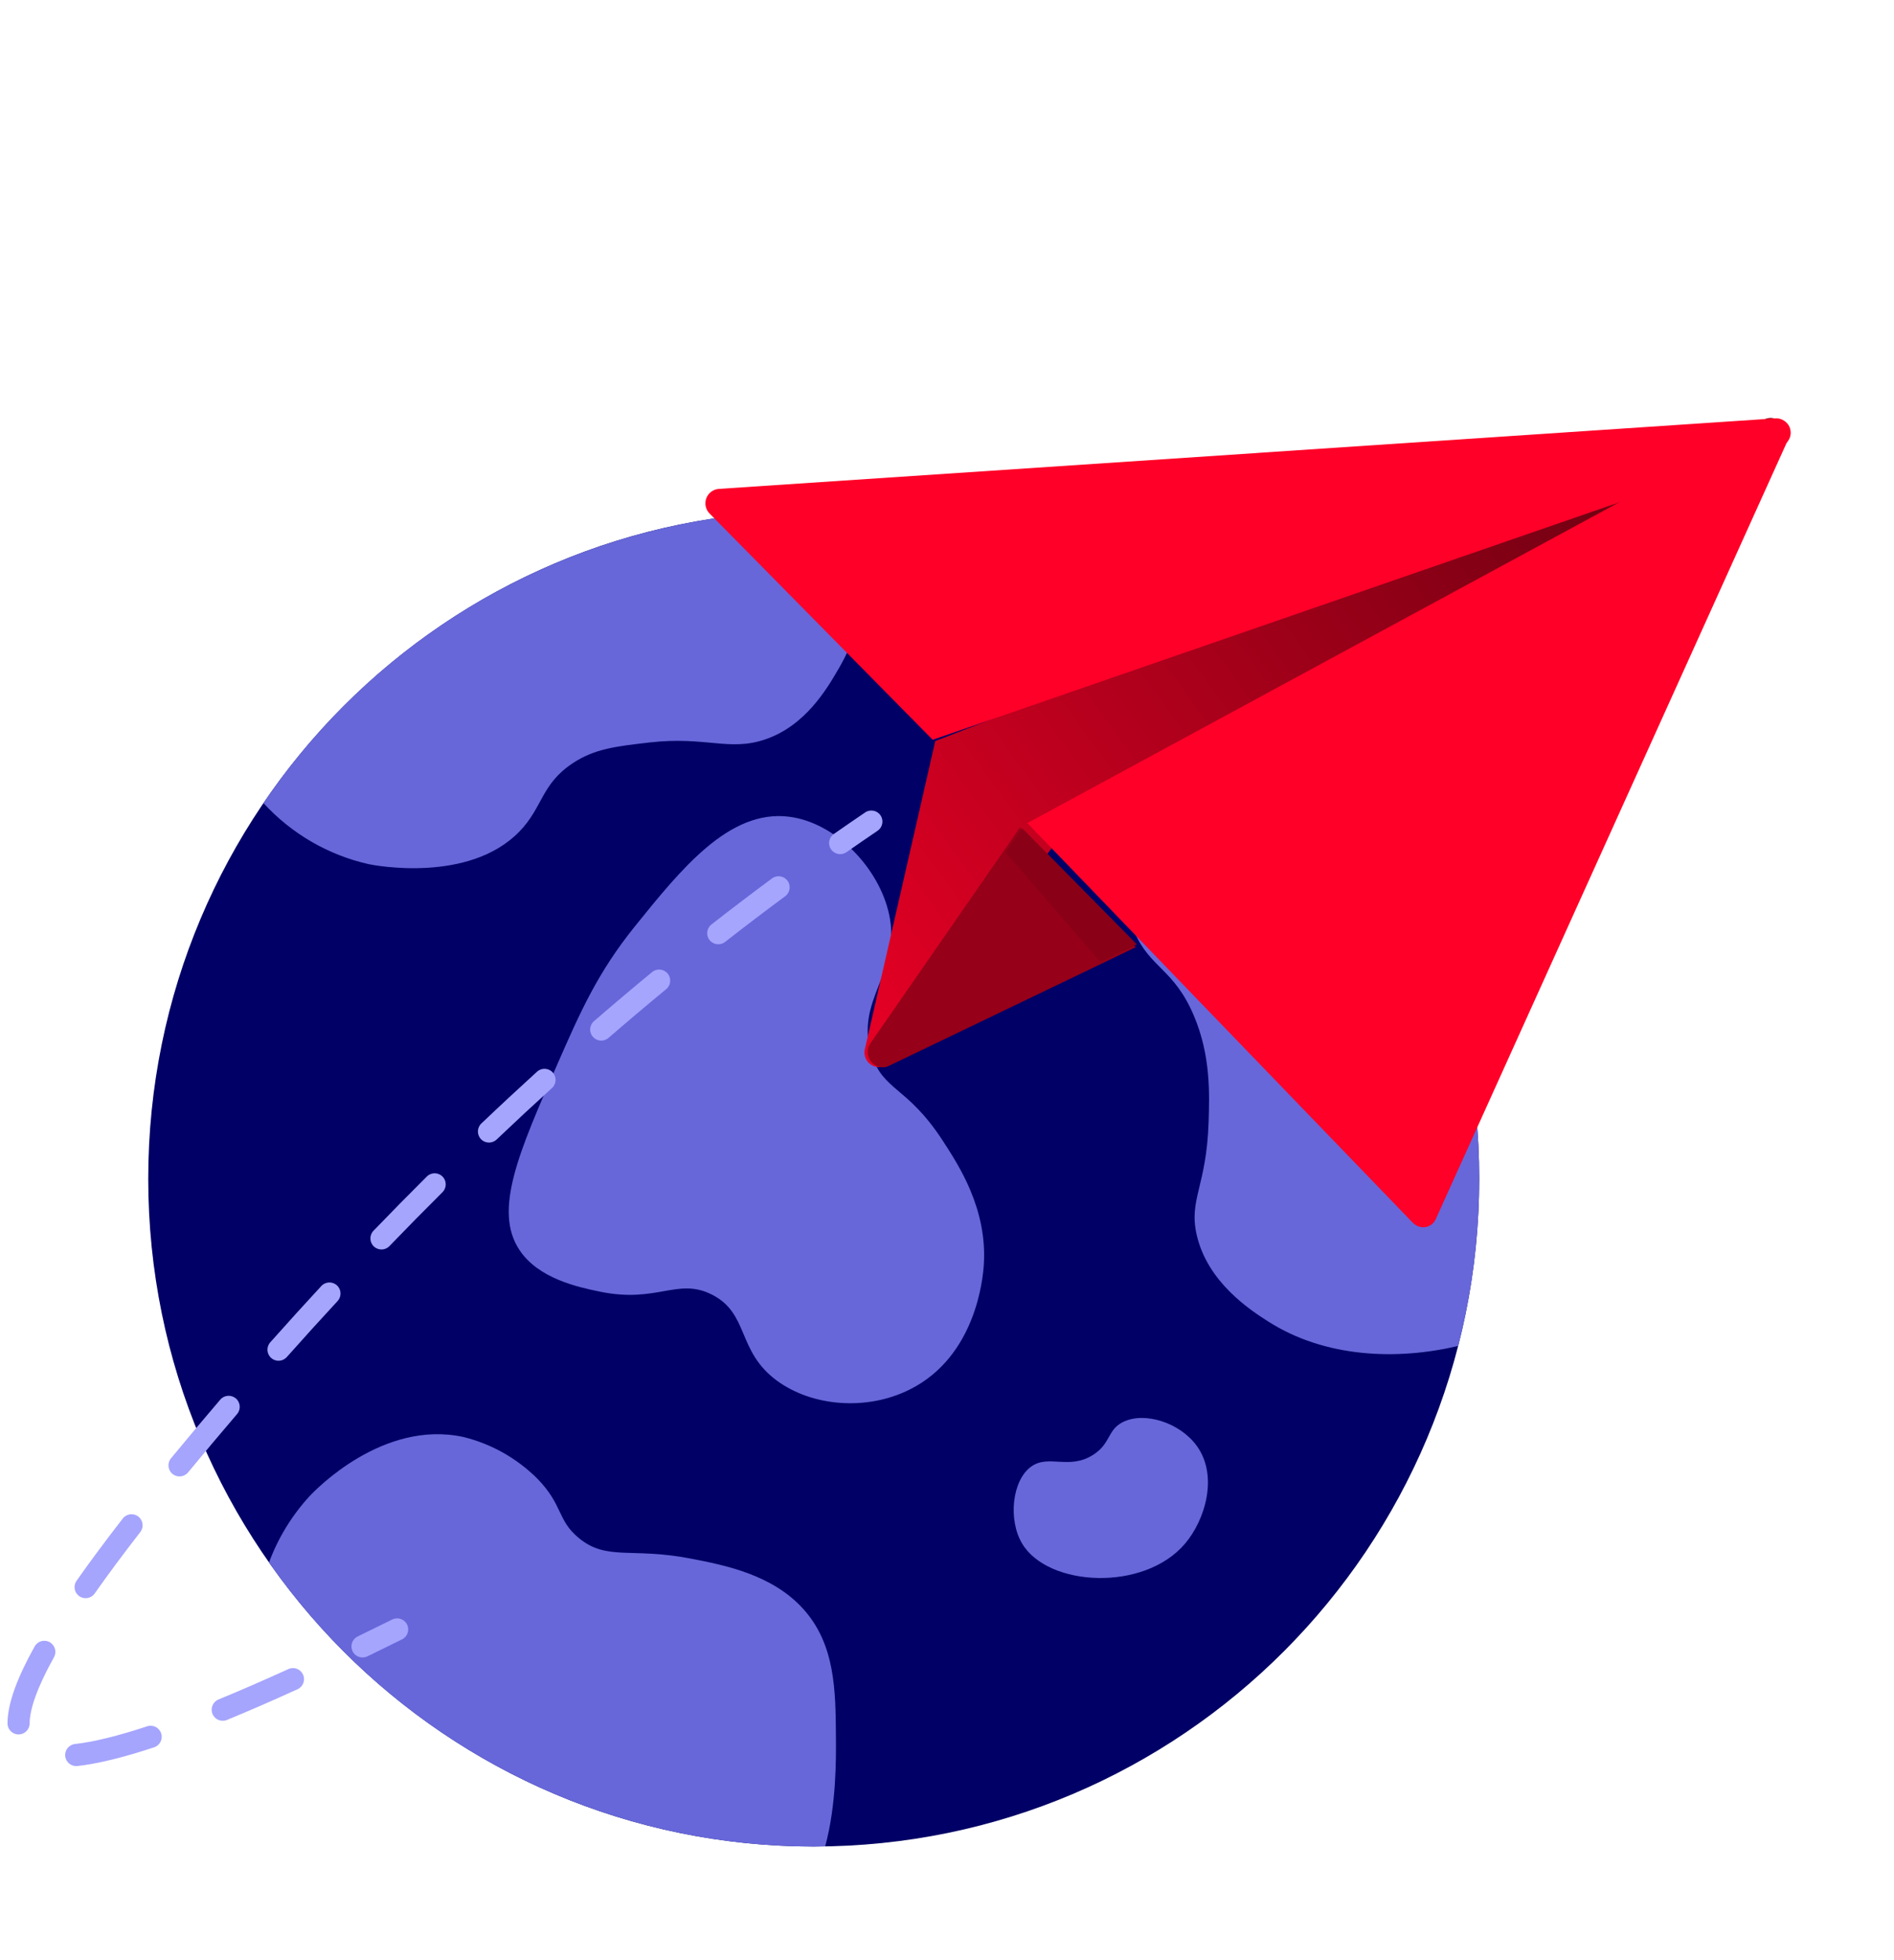 <svg width="203" height="210" viewBox="0 0 203 210" fill="none" xmlns="http://www.w3.org/2000/svg">
<path d="M87.215 197.825C126.608 197.825 158.542 165.795 158.542 126.284C158.542 86.773 126.608 54.743 87.215 54.743C47.823 54.743 15.889 86.773 15.889 126.284C15.889 165.795 47.823 197.825 87.215 197.825Z" fill="#000066"/>
<path d="M89.912 71.595C88.624 73.814 86.325 77.762 81.986 79.226C78.129 80.524 75.62 78.855 69.623 79.544C65.997 79.961 63.719 80.22 61.381 81.77C57.986 84.022 58.191 86.493 55.675 89.083C50.246 94.674 40.069 92.7 39.507 92.58C35.177 91.6 31.247 89.319 28.24 86.042C34.776 76.392 43.568 68.494 53.849 63.038C64.13 57.582 75.586 54.734 87.217 54.743C89 54.743 90.777 54.809 92.527 54.935C93.227 59.3 93.339 65.706 89.912 71.595ZM68.038 99.257C73.017 93.083 78.142 86.728 84.522 87.493C89.553 88.096 94.233 92.991 95.301 97.986C96.635 104.224 91.579 107.089 93.399 112.93C94.636 116.902 97.208 116.332 101.007 122.151C102.801 124.9 105.832 129.541 105.445 135.505C105.356 136.869 104.636 145.292 97.52 148.859C92.843 151.204 86.987 150.658 83.254 147.905C78.943 144.726 80.328 140.714 76.28 138.685C72.59 136.835 70.441 139.67 64.234 138.367C61.946 137.886 57.722 137 55.675 133.915C52.862 129.678 55.592 123.458 59.796 113.884C62.163 108.49 64.041 104.213 68.038 99.257ZM158.544 126.284C158.546 132.326 157.79 138.344 156.292 144.196C149.733 145.746 142.006 145.481 135.878 141.546C134.068 140.387 129.445 137.419 128.269 132.325C127.384 128.483 129.313 127.145 129.537 120.243C129.636 117.11 129.769 113.069 127.952 108.796C125.832 103.808 123.257 103.696 121.612 99.893C119.155 94.216 121.652 87.023 124.465 83.041C127.464 78.802 132.12 76.391 137.212 75.265C143.978 81.914 149.35 89.853 153.014 98.614C156.677 107.376 158.557 116.783 158.544 126.284ZM109.566 165.393C108.033 162.857 108.462 158.606 110.517 157.126C112.403 155.768 114.58 157.521 117.174 155.855C119.076 154.633 118.672 153.199 120.344 152.357C122.652 151.196 126.456 152.399 128.269 154.901C130.604 158.122 129.169 162.853 127.001 165.393C122.604 170.547 112.355 170.01 109.566 165.393ZM88.445 197.805C88.036 197.819 87.626 197.825 87.217 197.825C75.763 197.833 64.475 195.071 54.312 189.772C44.149 184.474 35.409 176.795 28.835 167.387C29.808 164.768 31.28 162.363 33.167 160.306C33.748 159.677 41.013 152.079 49.652 153.947C52.648 154.681 55.387 156.22 57.577 158.398C60.364 161.247 59.703 162.843 62.015 164.757C65.046 167.268 67.655 165.738 74.061 166.983C77.68 167.685 82.772 168.679 86.107 172.389C89.528 176.191 89.561 181.133 89.594 186.061C89.614 188.439 89.647 193.361 88.445 197.805Z" fill="#6767DA"/>
<g filter="url(#filter0_d_360_770)">
<path d="M190.521 31.115L165.858 45.259L113.134 73.707L95.461 97.098C95.249 97.379 94.948 97.58 94.608 97.669C94.267 97.757 93.907 97.728 93.585 97.585L93.516 97.55C93.213 97.399 92.968 97.152 92.817 96.848C92.666 96.544 92.618 96.199 92.68 95.865L98.251 71.506L100.244 62.782L189.27 28.254C189.641 28.126 190.046 28.143 190.406 28.301C190.765 28.459 191.051 28.747 191.209 29.107C191.366 29.467 191.383 29.873 191.256 30.245C191.128 30.617 190.866 30.928 190.521 31.115Z" fill="url(#paint0_linear_360_770)"/>
<path d="M191.764 30.429L191.753 30.451C191.573 30.812 191.258 31.088 190.876 31.22L172.886 37.438L99.965 62.647L76.05 38.404C75.842 38.193 75.7 37.926 75.638 37.636C75.577 37.346 75.6 37.044 75.705 36.766C75.81 36.489 75.992 36.247 76.229 36.07C76.467 35.894 76.75 35.789 77.045 35.769L190.235 28.215L190.281 28.21L190.368 28.208L190.459 28.209L190.541 28.216L190.641 28.23L190.726 28.247L190.736 28.253L190.817 28.274L190.905 28.302C190.961 28.323 191.016 28.347 191.07 28.373C191.14 28.409 191.208 28.45 191.273 28.496C191.303 28.517 191.331 28.539 191.359 28.563C191.39 28.587 191.42 28.612 191.447 28.64L191.534 28.729C191.552 28.747 191.568 28.767 191.582 28.789C191.59 28.795 191.597 28.802 191.601 28.811L191.648 28.874L191.661 28.88L191.7 28.94C191.732 28.993 191.761 29.047 191.786 29.104C191.8 29.129 191.811 29.156 191.821 29.183C191.854 29.27 191.879 29.36 191.896 29.451C191.905 29.494 191.911 29.538 191.915 29.581C191.92 29.619 191.922 29.657 191.924 29.695C191.925 29.732 191.925 29.792 191.924 29.842C191.922 29.884 191.917 29.927 191.91 29.969C191.904 30.021 191.895 30.073 191.882 30.123C191.871 30.154 191.863 30.185 191.856 30.217C191.83 30.29 191.8 30.36 191.764 30.429L191.764 30.429Z" fill="#FF0028"/>
<path d="M153.886 114.002C153.801 114.189 153.681 114.356 153.531 114.493C153.381 114.629 153.205 114.732 153.013 114.796C152.821 114.86 152.618 114.884 152.414 114.866C152.21 114.847 152.01 114.788 151.826 114.69C151.676 114.61 151.538 114.507 151.418 114.384L110.112 71.57L172.855 37.578L189.366 28.658C189.553 28.556 189.76 28.496 189.974 28.482C190.007 28.481 190.041 28.48 190.074 28.481L190.165 28.485L190.247 28.493L190.348 28.509L190.432 28.528L190.443 28.534L190.524 28.558L190.612 28.588C190.668 28.611 190.723 28.636 190.776 28.664C190.848 28.702 190.916 28.745 190.982 28.793C191.012 28.815 191.041 28.838 191.069 28.863C191.1 28.888 191.13 28.915 191.158 28.943L191.246 29.036C191.264 29.055 191.281 29.075 191.296 29.097C191.304 29.104 191.31 29.112 191.314 29.121L191.363 29.186L191.375 29.193L191.416 29.254C191.449 29.309 191.479 29.365 191.505 29.423C191.519 29.449 191.531 29.477 191.541 29.505C191.576 29.594 191.603 29.686 191.621 29.78C191.63 29.824 191.638 29.868 191.643 29.913C191.649 29.951 191.651 29.989 191.654 30.028C191.656 30.067 191.657 30.128 191.657 30.179C191.655 30.223 191.651 30.266 191.646 30.309C191.641 30.362 191.632 30.414 191.621 30.465C191.611 30.496 191.603 30.528 191.597 30.56C191.575 30.634 191.549 30.706 191.518 30.776L191.509 30.796L153.886 114.002Z" fill="#FF0028"/>
<path d="M121.73 84.871L95.248 97.593C95.037 97.695 94.804 97.744 94.567 97.738C94.33 97.731 94.096 97.669 93.883 97.556C93.686 97.452 93.511 97.307 93.371 97.13C93.144 96.849 93.014 96.502 93.001 96.144C92.987 95.786 93.091 95.439 93.297 95.158L109.338 72.018L121.73 84.871Z" fill="#960018"/>
<path d="M109.596 72.153L121.851 84.569L117.926 86.46L107.763 74.694L109.596 72.153Z" fill="#8A0117"/>
</g>
<path d="M94.06 89.003C94.602 88.635 94.744 87.897 94.376 87.355C94.009 86.813 93.271 86.671 92.728 87.039L94.06 89.003ZM21.88 153.821L22.788 154.585L21.88 153.821ZM43.092 175.632C43.679 175.342 43.92 174.63 43.629 174.043C43.338 173.456 42.626 173.215 42.039 173.506L43.092 175.632ZM38.339 175.319C37.749 175.604 37.502 176.314 37.788 176.903C38.073 177.493 38.783 177.74 39.373 177.454L38.339 175.319ZM31.893 180.974C32.489 180.703 32.752 179.999 32.481 179.403C32.209 178.807 31.506 178.543 30.909 178.815L31.893 180.974ZM23.421 182.073C22.814 182.322 22.525 183.015 22.774 183.621C23.024 184.227 23.717 184.517 24.323 184.267L23.421 182.073ZM16.519 187.197C17.141 186.992 17.478 186.321 17.273 185.699C17.067 185.076 16.396 184.739 15.774 184.945L16.519 187.197ZM8.036 186.844C7.385 186.917 6.916 187.505 6.99 188.156C7.064 188.807 7.651 189.275 8.302 189.202L8.036 186.844ZM0.804 184.628C0.802 185.284 1.331 185.817 1.986 185.819C2.641 185.821 3.174 185.292 3.177 184.636L0.804 184.628ZM5.785 177.546C6.104 176.973 5.898 176.251 5.326 175.932C4.754 175.613 4.031 175.819 3.712 176.391L5.785 177.546ZM8.207 169.354C7.83 169.89 7.959 170.63 8.496 171.007C9.032 171.383 9.772 171.254 10.148 170.718L8.207 169.354ZM15.034 164.14C15.436 163.622 15.342 162.877 14.825 162.475C14.307 162.073 13.562 162.167 13.16 162.684L15.034 164.14ZM18.325 156.238C17.909 156.744 17.981 157.492 18.487 157.908C18.993 158.325 19.741 158.252 20.157 157.746L18.325 156.238ZM25.41 151.494C25.837 150.996 25.779 150.247 25.281 149.821C24.783 149.395 24.034 149.453 23.608 149.95L25.41 151.494ZM28.966 143.81C28.531 144.3 28.575 145.05 29.064 145.485C29.554 145.921 30.304 145.877 30.739 145.387L28.966 143.81ZM36.182 139.388C36.627 138.907 36.597 138.156 36.117 137.711C35.636 137.266 34.885 137.295 34.44 137.776L36.182 139.388ZM40.032 131.854C39.577 132.326 39.591 133.077 40.063 133.531C40.535 133.986 41.286 133.972 41.74 133.5L40.032 131.854ZM47.425 127.727C47.889 127.265 47.891 126.513 47.429 126.049C46.967 125.584 46.216 125.582 45.752 126.044L47.425 127.727ZM51.592 120.364C51.117 120.815 51.098 121.566 51.55 122.041C52.001 122.516 52.752 122.535 53.227 122.083L51.592 120.364ZM59.159 116.569C59.644 116.128 59.68 115.378 59.239 114.893C58.799 114.408 58.048 114.372 57.563 114.812L59.159 116.569ZM63.664 109.403C63.168 109.832 63.114 110.581 63.543 111.076C63.972 111.572 64.721 111.626 65.217 111.197L63.664 109.403ZM71.401 105.976C71.907 105.559 71.98 104.812 71.563 104.306C71.147 103.8 70.399 103.727 69.893 104.144L71.401 105.976ZM76.254 99.043C75.737 99.446 75.646 100.192 76.049 100.708C76.452 101.225 77.198 101.316 77.714 100.913L76.254 99.043ZM84.158 96.016C84.684 95.626 84.796 94.884 84.406 94.357C84.017 93.83 83.274 93.718 82.747 94.108L84.158 96.016ZM89.371 89.348C88.834 89.723 88.703 90.463 89.078 91C89.453 91.537 90.192 91.669 90.73 91.294L89.371 89.348ZM42.039 173.506C40.775 174.132 39.542 174.736 38.339 175.319L39.373 177.454C40.583 176.869 41.822 176.261 43.092 175.632L42.039 173.506ZM30.909 178.815C28.223 180.038 25.727 181.124 23.421 182.073L24.323 184.267C26.661 183.306 29.184 182.208 31.893 180.974L30.909 178.815ZM15.774 184.945C12.603 185.993 10.033 186.618 8.036 186.844L8.302 189.202C10.529 188.95 13.274 188.271 16.519 187.197L15.774 184.945ZM3.177 184.636C3.182 183.129 3.97 180.804 5.785 177.546L3.712 176.391C1.87 179.698 0.811 182.477 0.804 184.628L3.177 184.636ZM10.148 170.718C11.564 168.702 13.193 166.51 15.034 164.14L13.16 162.684C11.3 165.078 9.649 167.301 8.207 169.354L10.148 170.718ZM20.157 157.746C21.003 156.719 21.88 155.665 22.788 154.585L20.972 153.058C20.059 154.144 19.177 155.204 18.325 156.238L20.157 157.746ZM22.788 154.585C23.663 153.543 24.538 152.513 25.41 151.494L23.608 149.95C22.731 150.975 21.852 152.011 20.972 153.058L22.788 154.585ZM30.739 145.387C32.56 143.34 34.375 141.34 36.182 139.388L34.44 137.776C32.622 139.74 30.798 141.751 28.966 143.81L30.739 145.387ZM41.74 133.5C43.644 131.525 45.539 129.601 47.425 127.727L45.752 126.044C43.854 127.93 41.947 129.866 40.032 131.854L41.74 133.5ZM53.227 122.083C55.216 120.191 57.193 118.354 59.159 116.569L57.563 114.812C55.585 116.61 53.594 118.459 51.592 120.364L53.227 122.083ZM65.217 111.197C67.293 109.4 69.355 107.66 71.401 105.976L69.893 104.144C67.832 105.841 65.755 107.593 63.664 109.403L65.217 111.197ZM77.714 100.913C79.881 99.221 82.029 97.589 84.158 96.016L82.747 94.108C80.602 95.694 78.437 97.338 76.254 99.043L77.714 100.913ZM90.73 91.294C91.846 90.515 92.956 89.751 94.06 89.003L92.728 87.039C91.615 87.793 90.496 88.563 89.371 89.348L90.73 91.294Z" fill="#A5A5FE"/>
<defs>
<filter id="filter0_d_360_770" x="47.131" y="16.305" width="173.269" height="143.652" filterUnits="userSpaceOnUse" color-interpolation-filters="sRGB">
<feFlood flood-opacity="0" result="BackgroundImageFix"/>
<feColorMatrix in="SourceAlpha" type="matrix" values="0 0 0 0 0 0 0 0 0 0 0 0 0 0 0 0 0 0 127 0" result="hardAlpha"/>
<feOffset dy="16.61"/>
<feGaussianBlur stdDeviation="14.237"/>
<feComposite in2="hardAlpha" operator="out"/>
<feColorMatrix type="matrix" values="0 0 0 0 0.737 0 0 0 0 0 0 0 0 0 0 0 0 0 0.25 0"/>
<feBlend mode="normal" in2="BackgroundImageFix" result="effect1_dropShadow_360_770"/>
<feBlend mode="normal" in="SourceGraphic" in2="effect1_dropShadow_360_770" result="shape"/>
</filter>
<linearGradient id="paint0_linear_360_770" x1="171.304" y1="35.758" x2="93.535" y2="92.675" gradientUnits="userSpaceOnUse">
<stop stop-color="#730012"/>
<stop offset="1" stop-color="#E30024"/>
</linearGradient>
</defs>
</svg>
